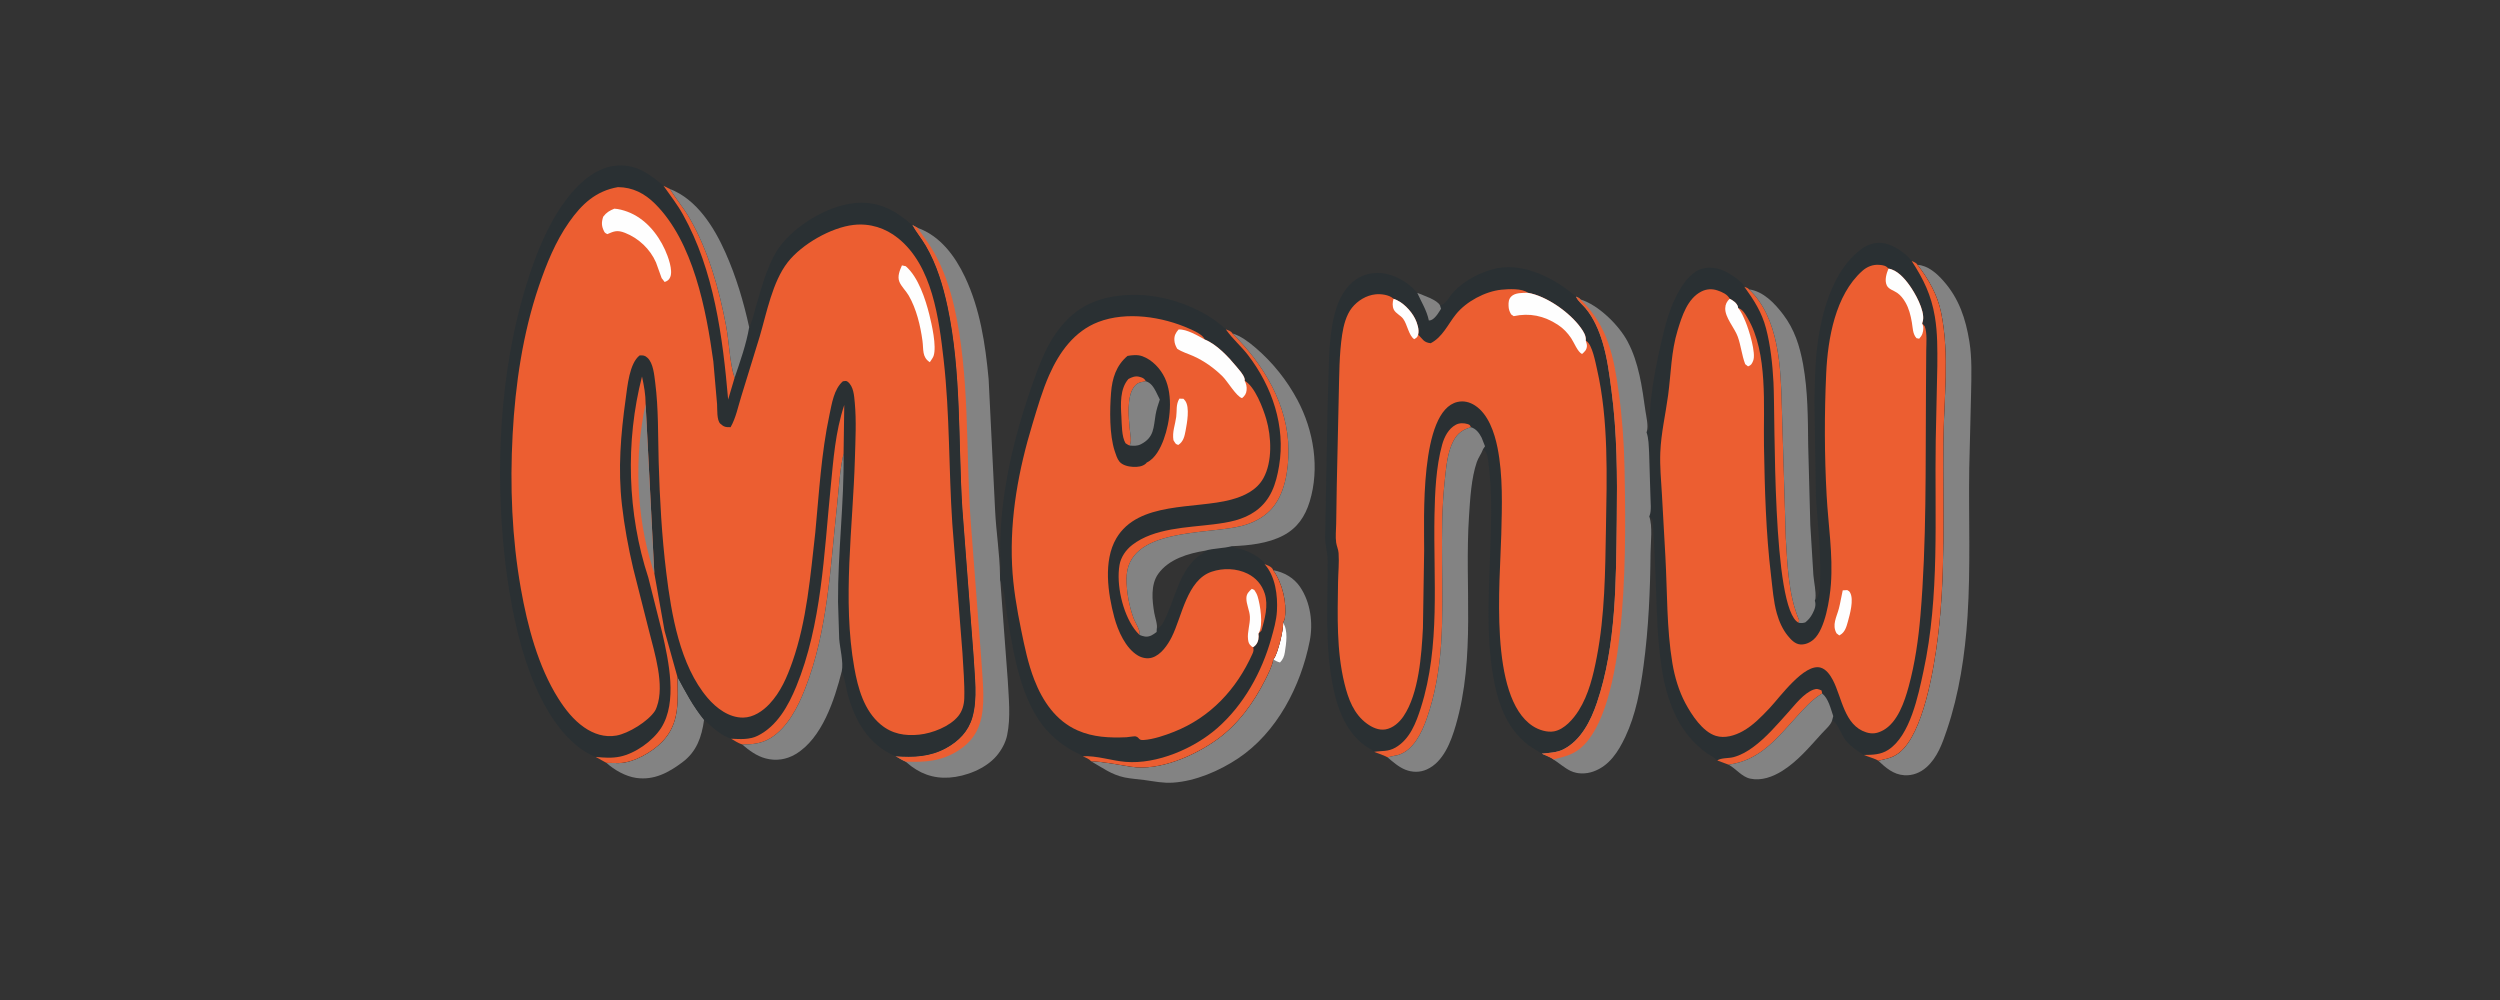 <?xml version="1.0" encoding="utf-8" ?>
<svg xmlns="http://www.w3.org/2000/svg" xmlns:xlink="http://www.w3.org/1999/xlink" width="1000" height="400">
	<rect width="100%" height="100%" fill="#333333" stroke="none"/>
	<path fill="#838383" d="M270.937 270.641C274.277 276.841 277.173 282.41 281.632 287.919C280.675 294.781 278.709 300.598 272.962 304.905C267.423 309.055 261.609 312.193 254.456 311.166C250.221 310.557 245.734 308.002 242.569 305.151L247.451 305.23C253.392 305.152 260.847 300.866 264.887 296.671C272.066 289.217 271.099 280.217 270.937 270.641Z"/>
	<path fill="#838383" d="M509.253 228.07C513.528 228.844 517.495 231.065 519.982 234.698C524.204 240.867 525.317 249.183 523.888 256.41C520.32 274.456 510.787 293.017 495.188 303.398C487.779 308.329 478.234 312.465 469.236 313.054C465.176 313.32 461.811 312.56 457.858 312.021C455.183 311.657 452.468 311.518 449.821 310.97C444.572 309.884 440.88 307.012 436.374 304.481C441.647 304.697 447.16 305.858 452.36 306.678C463.868 308.493 477.979 302.205 487.027 295.635C495.234 289.676 501.534 281 506.027 271.996C507.282 269.481 508.842 266.539 509.289 263.776L509.605 263.391C511.153 261.291 513.565 251.455 513.2 249.105C513.554 248.467 513.843 247.801 513.945 247.072C514.796 240.979 512.855 233.052 509.253 228.07Z"/>
	<path fill="#FEFEFE" d="M513.2 249.105C515.324 252.078 514.49 257.428 513.926 260.981C513.671 262.592 513.151 263.824 512 264.988C511 264.77 510.173 264.268 509.289 263.776L509.605 263.391C511.153 261.291 513.565 251.455 513.2 249.105Z"/>
	<path fill="#838383" d="M766.976 105.934C771.191 106.19 774.705 109.351 777.376 112.373C783.628 119.445 786.273 127.468 787.756 136.641C788.834 143.315 788.563 150.328 788.438 157.07L787.702 187.277C787.405 207.054 788.292 226.888 787.008 246.642C786.016 261.904 783.673 277.45 778.763 291.974C776.938 297.37 774.957 303.029 770.575 306.909C768.103 309.097 765 310.322 761.681 310.093C757.316 309.791 754.36 307.115 751.295 304.292C754.554 303.459 756.913 303.253 759.671 301.08C769.371 293.435 773.589 267.28 775.127 254.94C778.339 229.171 777.097 203.073 777.336 177.167C777.494 160.066 779.887 141.964 776.453 125.125C774.994 117.969 771.422 111.643 766.976 105.934Z"/>
	<path fill="#838383" d="M364.856 89.975L367.026 91.136C376.051 94.355 381.977 102.342 385.958 110.732C392.033 123.536 394.145 137.626 395.449 151.604L398.044 204.176C398.447 212.732 399.897 221.569 399.997 230.058L400.11 232.051L403.083 271.79C403.47 279.084 404.36 286.902 402.855 294.087C402.225 297.092 400.606 300.031 398.626 302.356C394.238 307.508 386.323 310.587 379.721 311.036C373.135 311.485 367.635 309.341 362.692 305.028L362.279 304.655C360.885 304.067 359.548 303.207 358.227 302.464C365.355 303.015 372.006 302.758 378.412 299.249C383.461 296.483 387.33 292.587 388.948 286.959C391.136 279.349 389.827 270.528 389.448 262.715L384.931 203.382C383.266 176.787 384.603 148.882 379.023 122.738C377.223 114.303 374.671 105.78 370.291 98.297C368.614 95.43 366.473 92.883 364.856 89.975Z"/>
	<path fill="#EC5E31" d="M364.856 89.975L367.026 91.136C369.192 94.443 371.683 97.534 373.633 100.979C377.448 107.716 380.019 115.332 381.727 122.872C387.918 150.198 386.3 179.583 388.197 207.443L392.497 263.469C392.913 270.908 394.085 279.518 392.605 286.813C391.41 292.706 388.495 296.861 383.484 300.121C376.765 304.494 370.09 304.976 362.279 304.655C360.885 304.067 359.548 303.207 358.227 302.464C365.355 303.015 372.006 302.758 378.412 299.249C383.461 296.483 387.33 292.587 388.948 286.959C391.136 279.349 389.827 270.528 389.448 262.715L384.931 203.382C383.266 176.787 384.603 148.882 379.023 122.738C377.223 114.303 374.671 105.78 370.291 98.297C368.614 95.43 366.473 92.883 364.856 89.975Z"/>
	<path fill="#2A3033" d="M399.997 230.058C400.593 228.084 400.183 225.961 400.122 223.932C399.428 200.935 404.731 177.624 412.172 155.985C415.57 146.104 418.931 136.284 426.242 128.508C433.489 120.801 442.537 118.176 452.881 117.939C465.584 117.648 480.998 122.887 490.335 131.738C491.374 132.185 492.4 132.357 492.955 133.367C496.391 134.408 499.461 136.761 502.164 139.062C509.016 144.898 514.779 152.1 519.006 160.046C525.499 172.249 527.964 187.301 523.859 200.671C522.043 206.587 518.929 211.225 513.355 214.169C507.182 217.43 499.578 218.204 492.702 218.476L492.985 218.625C494.399 219.359 495.813 219.402 497.285 219.909C500.522 221.024 503.178 222.514 505.646 224.906L505.831 225.649C506.93 226.105 508.587 226.597 509.136 227.762L509.253 228.07C512.855 233.052 514.796 240.979 513.945 247.072C513.843 247.801 513.554 248.467 513.2 249.105C513.565 251.455 511.153 261.291 509.605 263.391L509.289 263.776C508.842 266.539 507.282 269.481 506.027 271.996C501.534 281 495.234 289.676 487.027 295.635C477.979 302.205 463.868 308.493 452.36 306.678C447.16 305.858 441.647 304.697 436.374 304.481C435.671 303.535 434.156 303.012 433.093 302.501C431.867 301.58 430.087 300.912 428.729 300.135C426.236 298.711 423.939 297.052 421.781 295.157C408.926 283.87 405.961 263.966 403.109 247.924C402.268 243.192 402.131 236.731 400.253 232.372L400.11 232.051L399.997 230.058ZM492.955 133.367C505.459 145.676 515.316 162.049 515.403 180.027C515.441 188.079 513.949 198.231 508.021 204.209C504.944 207.312 500.984 209.249 496.79 210.355C483.086 213.966 450.604 210.92 450.623 231.543C450.627 236.816 451.597 242.123 453.369 247.081C454.069 249.039 456.262 252.125 455.822 253.977C456.518 254.249 457.263 254.523 458.008 254.618C459.871 254.856 461.251 253.869 462.646 252.785L462.702 251.563C464.798 250.549 465.262 249.125 466.237 247.087C469.159 240.977 470.714 234.169 474.242 228.362C475.51 226.276 477.053 224.436 478.895 222.83C479.946 221.913 481.463 221.507 482.138 220.252C485.636 219.255 489.206 219.398 492.702 218.476C499.578 218.204 507.182 217.43 513.355 214.169C518.929 211.225 522.043 206.587 523.859 200.671C527.964 187.301 525.499 172.249 519.006 160.046C514.779 152.1 509.016 144.898 502.164 139.062C499.461 136.761 496.391 134.408 492.955 133.367Z"/>
	<path fill="#EC5E31" d="M505.831 225.649C506.93 226.105 508.587 226.597 509.136 227.762L509.253 228.07C512.855 233.052 514.796 240.979 513.945 247.072C513.843 247.801 513.554 248.467 513.2 249.105C513.565 251.455 511.153 261.291 509.605 263.391L509.289 263.776C508.842 266.539 507.282 269.481 506.027 271.996C501.534 281 495.234 289.676 487.027 295.635C477.979 302.205 463.868 308.493 452.36 306.678C447.16 305.858 441.647 304.697 436.374 304.481C435.671 303.535 434.156 303.012 433.093 302.501C438.6 302.181 444.73 304.296 450.214 304.749C462.798 305.79 477.599 299.413 486.927 291.231C497.492 281.962 504.719 268.878 508.489 255.438C509.502 251.828 510.557 248.207 510.774 244.444C511.136 238.186 510.172 230.518 505.831 225.649Z"/>
	<path fill="#EC5E31" d="M490.335 131.738C491.374 132.185 492.4 132.357 492.955 133.367C505.459 145.676 515.316 162.049 515.403 180.027C515.441 188.079 513.949 198.231 508.021 204.209C504.944 207.312 500.984 209.249 496.79 210.355C483.086 213.966 450.604 210.92 450.623 231.543C450.627 236.816 451.597 242.123 453.369 247.081C454.069 249.039 456.262 252.125 455.822 253.977C455.012 253.238 454.33 252.409 453.688 251.524C449.03 245.102 446.46 233.795 447.807 225.995C448.356 222.812 450.367 219.924 452.897 217.972C461.664 211.208 474.852 211.057 485.397 209.736C491.356 208.989 497.227 208.011 502.221 204.44C508.384 200.033 510.436 193.544 511.628 186.394C514.284 170.478 508.856 154.635 499.195 142.023C496.517 138.527 493.005 135.549 490.514 131.996L490.335 131.738Z"/>
	<path fill="#838383" d="M492.955 133.367C496.391 134.408 499.461 136.761 502.164 139.062C509.016 144.898 514.779 152.1 519.006 160.046C525.499 172.249 527.964 187.301 523.859 200.671C522.043 206.587 518.929 211.225 513.355 214.169C507.182 217.43 499.578 218.204 492.702 218.476C489.206 219.398 485.636 219.255 482.138 220.252C481.463 221.507 479.946 221.913 478.895 222.83C477.053 224.436 475.51 226.276 474.242 228.362C470.714 234.169 469.159 240.977 466.237 247.087C465.262 249.125 464.798 250.549 462.702 251.563L462.646 252.785C461.251 253.869 459.871 254.856 458.008 254.618C457.263 254.523 456.518 254.249 455.822 253.977C456.262 252.125 454.069 249.039 453.369 247.081C451.597 242.123 450.627 236.816 450.623 231.543C450.604 210.92 483.086 213.966 496.79 210.355C500.984 209.249 504.944 207.312 508.021 204.209C513.949 198.231 515.441 188.079 515.403 180.027C515.316 162.049 505.459 145.676 492.955 133.367ZM462.702 251.563C464.798 250.549 465.262 249.125 466.237 247.087C469.159 240.977 470.714 234.169 474.242 228.362C475.51 226.276 477.053 224.436 478.895 222.83C479.946 221.913 481.463 221.507 482.138 220.252C475.287 221.373 467.544 223.621 463.301 229.523C460.193 233.847 460.859 240.236 461.714 245.208C462.013 246.946 463.097 249.917 462.702 251.563Z"/>
	<path fill="#EC5E31" d="M501.274 258.873C501.529 259.979 501.44 260.494 500.972 261.538C494.62 275.7 484.153 286.974 469.563 292.736C465.896 294.184 461.384 295.729 457.446 296.007C455.282 296.16 455.883 295.038 454.346 294.578C453.739 294.396 451.304 294.871 450.547 294.902C443.789 295.185 437.312 294.924 431.027 292.16C422.369 288.351 417.028 280.436 413.711 271.877C411.238 265.496 409.867 258.839 408.5 252.159C406.73 243.51 405.23 234.808 404.827 225.968C403.946 206.659 407.424 187.907 413.016 169.51C415.017 162.925 416.915 156.254 419.706 149.952C423.733 140.86 429.748 132.466 439.335 128.788C450.627 124.456 464.989 126.677 475.753 131.492C477.688 132.358 481.139 133.826 481.894 135.798C486.754 137.775 491.336 142.728 494.615 146.688C495.685 147.98 497.151 149.56 497.741 151.147C497.906 151.591 497.925 151.851 497.862 152.312C501.948 154.551 505.242 163.324 506.507 167.644C508.57 174.687 509.02 184.662 505.373 191.251C502.669 196.135 497.603 198.465 492.438 199.862C478.132 203.73 455.278 200.392 446.521 215.341C441.259 224.325 443.148 237.344 445.717 246.92C447.149 252.256 450.201 259.294 455.193 262.23C456.842 263.2 458.938 263.615 460.798 263.057C464.387 261.981 467.106 257.972 468.705 254.777C472.817 246.56 474.774 232.049 484.619 228.699C489.244 227.126 494.662 227.29 499.074 229.486C502.385 231.133 504.752 233.865 505.886 237.391C507.432 242.2 505.912 247.598 504.578 252.259L503.366 253.454C503.582 254.997 503.402 256.576 502.386 257.88C502.083 258.269 501.671 258.586 501.274 258.873Z"/>
	<path fill="#FEFEFE" d="M471.738 159.457L473.389 159.51L474.122 160.366C475.979 163.028 474.798 169.266 474.231 172.299C473.813 174.53 473.378 176.581 471.387 177.933L471.312 177.955C470.109 177.685 470.023 177.082 469.375 176.068C468.849 172.765 470.054 169.981 470.484 166.789C470.846 164.107 470.286 161.921 471.738 159.457Z"/>
	<path fill="#FEFEFE" d="M501.274 258.873C500.916 258.805 500.811 258.719 500.535 258.47C499.573 257.603 499.36 257.01 499.209 255.694C498.873 252.775 500.09 249.679 499.962 246.71C499.856 244.249 498.522 241.714 498.554 239.322C498.577 237.507 499.518 236.641 500.732 235.528L501.709 235.977C502.252 236.771 502.732 237.567 503.023 238.491C504.109 241.942 505.374 249.958 503.533 253.178L503.366 253.454C503.582 254.997 503.402 256.576 502.386 257.88C502.083 258.269 501.671 258.586 501.274 258.873Z"/>
	<path fill="#FEFEFE" d="M497.862 152.312C498.492 153.511 498.773 154.678 498.641 156.044C498.5 157.499 497.92 158.341 496.826 159.253C494.605 158.663 491.009 152.532 489.105 150.637C485.72 147.269 481.661 144.364 477.295 142.416C475.14 141.455 472.855 140.826 470.882 139.504C470.256 138.413 469.829 137.404 469.753 136.13C469.641 134.268 470.277 133.11 471.436 131.79C474.718 131.613 479.037 134.259 481.894 135.798C486.754 137.775 491.336 142.728 494.615 146.688C495.685 147.98 497.151 149.56 497.741 151.147C497.906 151.591 497.925 151.851 497.862 152.312Z"/>
	<path fill="#2A3033" d="M450.999 142.366C452.929 142.016 455.083 141.811 456.956 142.495C460.887 143.93 464.189 147.446 465.94 151.186C469.262 158.286 468.13 168.566 465.484 175.765C464.225 179.19 462.101 183.452 458.645 185.044C458.528 185.231 458.518 185.272 458.329 185.441C456.97 186.657 454.964 186.837 453.232 186.75C451.392 186.657 449.005 186.133 447.782 184.649C446.87 183.541 446.334 181.797 445.89 180.446C443.735 173.897 443.876 163.977 444.422 157.081C444.881 151.279 446.483 146.194 450.999 142.366Z"/>
	<path fill="#EC5E31" d="M451.854 178.207C451.317 178.07 450.69 177.584 450.206 177.289C448.624 174.67 448.741 169.642 448.552 166.569C448.253 161.688 447.946 155.481 451.368 151.6C452.673 150.887 454.15 150.293 455.658 150.699C457.074 151.081 457.629 151.257 458.359 152.501C456.205 152.909 454.972 152.915 453.567 154.823C450.638 158.8 451.455 167.136 451.919 171.835C452.095 173.622 452.786 176.633 451.854 178.207Z"/>
	<path fill="#838383" d="M458.359 152.501C460.359 153.13 461.414 154.809 462.343 156.578L463.928 159.813C463.268 161.794 462.595 163.77 462.242 165.833C461.368 170.956 461.747 174.988 456.299 177.725C454.84 178.458 453.44 178.349 451.854 178.207C452.786 176.633 452.095 173.622 451.919 171.835C451.455 167.136 450.638 158.8 453.567 154.823C454.972 152.915 456.205 152.909 458.359 152.501Z"/>
	<path fill="#2A3033" d="M725.934 240.223C728.147 238.425 727.983 233.9 728.058 231.249C728.362 220.463 727.027 209.389 726.356 198.614L725.768 160.165C725.95 152.736 726.026 145.183 726.985 137.811C728.686 124.732 733.165 108.263 744.203 99.873C747.053 97.707 750.043 96.743 753.62 97.293C757.332 97.863 762.523 101.427 764.687 104.399C765.59 104.832 766.498 105.033 766.976 105.934C771.422 111.643 774.994 117.969 776.453 125.125C779.887 141.964 777.494 160.066 777.336 177.167C777.097 203.073 778.339 229.171 775.127 254.94C773.589 267.28 769.371 293.435 759.671 301.08C756.913 303.253 754.554 303.459 751.295 304.292C750.2 303.467 747.068 302.683 745.601 301.986C742.967 300.402 740.561 298.791 738.525 296.457C736.64 294.295 735.126 289.159 732.856 288.127C732.453 289.867 729.896 292.091 728.65 293.462C723.83 298.768 719.017 304.553 712.874 308.381C709.092 310.738 704.596 312.416 700.08 311.457C696.704 310.741 694.346 307.41 691.406 305.866L686.901 304.179C686.04 303.045 683.863 302.099 682.665 301.237C677.5 297.518 673.477 292.652 670.623 286.98C667.54 280.852 665.707 273.98 664.673 267.221C663.798 261.5 663.286 255.679 662.951 249.903C662.681 245.253 661.649 209.192 660.92 207.814C660.729 207.454 660.004 206.87 659.7 206.557L659.799 206.349C660.675 204.293 660.182 200.763 660.17 198.479L659.639 180.874C659.461 178.264 659.503 175.408 658.616 172.925C658.83 172.647 659.484 171.972 659.582 171.673C659.856 170.844 659.643 168.968 659.682 168.037L660.35 160.098C661.18 152.467 662.661 144.923 664.376 137.446C666.088 129.987 667.98 122.498 671.928 115.845C673.972 112.402 677.031 108.429 681.103 107.409C684.871 106.465 688.606 107.53 691.842 109.524C693.335 110.444 697.35 113.101 697.746 114.715C698.381 114.966 699.215 115.18 699.625 115.742C705.393 116.545 709.913 121.371 713.271 125.791C717.809 131.766 719.913 138.429 721.235 145.704C723.164 156.324 723.161 167.243 723.276 177.998L724.127 209.967L725.353 230.015C725.583 232.864 726.465 236.593 726.193 239.32C726.162 239.624 726.047 239.94 725.934 240.223Z"/>
	<path fill="#EC5E31" d="M686.901 304.179C688.458 303.078 691.439 303.376 693.359 302.869C696.22 302.113 698.802 300.644 701.177 298.909C706.53 294.999 710.903 289.773 715.322 284.878C718.05 281.856 721.447 277.344 725.342 275.878C726.753 275.347 727.314 275.621 728.628 276.19L728.863 277.4C724.75 279.865 721.729 283.314 718.541 286.819C710.6 295.549 703.827 304.244 691.406 305.866L686.901 304.179Z"/>
	<path fill="#EC5E31" d="M697.746 114.715C698.381 114.966 699.215 115.18 699.625 115.742C711.644 127.178 712.347 147.099 712.73 162.552L714.325 215.343C715.004 226.072 715.37 238.062 719.649 248.041L719.453 249.11C708.698 243.799 710.157 167.28 709.387 152.927C708.999 145.698 708.241 138.343 706.403 131.327C704.724 124.92 701.565 120.007 697.746 114.715Z"/>
	<path fill="#838383" d="M728.863 277.4C731.402 279.441 732.238 283.367 733.297 286.447L732.856 288.127C732.453 289.867 729.896 292.091 728.65 293.462C723.83 298.768 719.017 304.553 712.874 308.381C709.092 310.738 704.596 312.416 700.08 311.457C696.704 310.741 694.346 307.41 691.406 305.866C703.827 304.244 710.6 295.549 718.541 286.819C721.729 283.314 724.75 279.865 728.863 277.4Z"/>
	<path fill="#EC5E31" d="M745.601 301.986C749.079 301.92 752.225 301.915 755.258 299.971C764.087 294.314 767.312 278.073 769.371 268.567C775.949 238.194 773.798 206.894 774.296 176.062L774.928 146.447C774.968 139.83 775.05 133.227 773.947 126.679C772.475 117.933 769.455 111.808 764.687 104.399C765.59 104.832 766.498 105.033 766.976 105.934C771.422 111.643 774.994 117.969 776.453 125.125C779.887 141.964 777.494 160.066 777.336 177.167C777.097 203.073 778.339 229.171 775.127 254.94C773.589 267.28 769.371 293.435 759.671 301.08C756.913 303.253 754.554 303.459 751.295 304.292C750.2 303.467 747.068 302.683 745.601 301.986Z"/>
	<path fill="#838383" d="M699.625 115.742C705.393 116.545 709.913 121.371 713.271 125.791C717.809 131.766 719.913 138.429 721.235 145.704C723.164 156.324 723.161 167.243 723.276 177.998L724.127 209.967L725.353 230.015C725.583 232.864 726.465 236.593 726.193 239.32C726.162 239.624 726.047 239.94 725.934 240.223C726.545 242.117 725.89 243.734 725.007 245.442C724.256 246.896 723.382 247.931 722.119 248.958C721.125 249.253 720.474 249.298 719.453 249.11L719.649 248.041C715.37 238.062 715.004 226.072 714.325 215.343L712.73 162.552C712.347 147.099 711.644 127.178 699.625 115.742Z"/>
	<path fill="#EC5E31" d="M695.232 123.18C697.16 123.787 698.07 125.584 699.04 127.222C707.299 141.175 705.31 162.516 705.589 178.313C705.894 195.582 706.346 213.089 708.417 230.246C709.021 235.252 709.354 240.456 710.721 245.323C711.621 248.526 713.032 251.768 715.159 254.352C716.431 255.898 718.02 257.627 720.137 257.778C722.091 257.917 724.007 257.053 725.453 255.785C730.121 251.691 731.941 239.428 732.364 233.655C733.23 221.832 731.312 210.088 730.661 198.316C729.76 182.017 729.731 165.51 730.488 149.206C731.124 135.515 734.106 118.041 744.878 108.399C746.786 106.691 749.125 105.733 751.709 105.943C753.233 106.067 754.416 106.241 755.389 107.446C758.832 107.979 761.715 111.258 763.68 113.961C765.981 117.124 769.865 124.002 769.211 128.069L769.068 128.647L769.004 128.885L768.848 129.344L769.881 130.461C770.925 133.352 770.513 137.199 770.495 140.259L770.382 157.448C770.174 186.987 770.663 216.813 768.171 246.258C767.368 255.743 765.978 265.433 763.467 274.634C761.831 280.629 759.085 288.915 753.269 292.109C750.983 293.364 748.952 293.719 746.475 292.929C737.65 290.118 736.82 279.045 733.144 272.026C732.108 270.047 730.514 267.711 728.269 267.057C721.736 265.153 711.892 278.97 707.843 283.24C704.625 286.633 701.25 290.163 697.131 292.457C693.953 294.226 689.918 295.464 686.326 294.344C681.006 292.684 676.627 285.911 674.143 281.268C671.56 276.438 669.873 270.762 668.969 265.372C666.62 251.363 666.941 236.751 666.153 222.573L664.769 197.727C664.447 192.187 663.903 186.61 664.119 181.056C664.422 173.253 666.223 165.756 667.252 158.056C668.423 149.301 668.438 140.652 671.058 132.097C672.759 126.541 674.951 119.437 680.547 116.608C682.632 115.554 684.814 115.433 687.019 116.181C688.877 116.811 690.985 117.74 691.876 119.494C693.194 120.166 694.78 121.212 695.195 122.747C695.232 122.882 695.227 123.046 695.232 123.18Z"/>
	<path fill="#FEFEFE" d="M737.089 236.14L738.88 236.033C739.467 236.355 739.725 236.472 740.059 237.08C741.595 239.87 739.964 245.719 739.15 248.652C738.586 250.686 737.999 252.878 736.05 253.976L735.701 254.166L734.619 253.328C732.72 249.951 734.633 246.87 735.541 243.468C736.178 241.076 736.525 238.561 737.089 236.14Z"/>
	<path fill="#FEFEFE" d="M691.876 119.494C693.194 120.166 694.78 121.212 695.195 122.747C695.232 122.882 695.227 123.046 695.232 123.18C696.587 124.751 697.42 126.825 698.226 128.718C699.516 131.748 702.53 141.316 701.255 144.322C700.721 145.584 700.508 146.054 699.219 146.558L698.083 145.658C696.704 142.079 696.393 138.207 695.083 134.618C693.815 131.142 689.991 127.015 690.096 123.321C690.142 121.703 690.729 120.587 691.876 119.494Z"/>
	<path fill="#FEFEFE" d="M755.389 107.446C758.832 107.979 761.715 111.258 763.68 113.961C765.981 117.124 769.865 124.002 769.211 128.069L769.068 128.647L769.004 128.885L768.848 129.344C769.096 129.895 769.345 130.522 769.339 131.136C769.321 132.948 768.887 134.204 767.661 135.485L766.602 135.274C765.051 133.583 765.126 131.133 764.748 128.962C764.244 126.069 763.605 123.418 762.118 120.859C761.295 119.442 760.196 118.043 758.831 117.113C757.45 116.171 755.407 115.691 754.693 114.123C753.757 112.067 754.594 109.402 755.389 107.446Z"/>
	<path fill="#2A3033" d="M576.015 122.181C578.346 121.646 579.372 119.197 580.811 117.482C585.426 111.98 594.565 107.4 601.727 106.924C611.995 106.241 622.83 112.062 630.399 118.636C630.978 118.917 631.804 119.192 632.134 119.758C639.312 121.933 647.468 129.951 650.977 136.481C655.581 145.049 656.827 154.852 658.173 164.347C658.511 166.73 659.457 170.373 658.716 172.642L658.616 172.925C659.503 175.408 659.461 178.264 659.639 180.874L660.17 198.479C660.182 200.763 660.675 204.293 659.799 206.349L659.7 206.557C661.105 210.481 660.264 216.982 660.224 221.21C660.081 236.283 659.439 251.322 657.426 266.269C656.13 275.895 654.326 285.85 650.146 294.701C647.362 300.598 643.786 306.328 637.325 308.612C634.38 309.653 630.999 309.705 628.175 308.335C625.695 307.132 623.68 305.242 621.371 303.784C620.435 302.9 617.962 302.101 616.702 301.461L611.539 298.216C602.108 291.043 598.784 280.133 597.003 268.864C594.625 253.821 595.454 238.646 595.976 223.503C596.41 210.91 597.06 197.366 595.343 184.901C595.032 182.646 595.089 181.096 593.216 179.68L593.138 179.893C592.485 181.613 591.322 183.08 590.728 184.821C588.486 191.388 588.059 199.609 587.605 206.528C585.759 234.625 590.312 262.557 582.314 290.119C580.423 296.633 577.37 304.824 570.673 307.804C567.913 309.032 564.898 308.98 562.117 307.873C559.451 306.812 557.152 304.748 554.986 302.917C553.425 302.038 551.313 301.419 549.632 300.741C549.109 300.003 547.602 299.37 546.805 298.828C545.11 297.678 543.43 296.273 542.075 294.734C536.608 288.524 534.307 280.752 532.852 272.772C529.889 256.531 531.178 240.558 531.05 224.221C531.025 221.1 530.092 218.042 530.06 214.896L531.038 162.459L531.695 141.019C532.313 131.788 533.568 119.245 540.985 112.857C544.224 110.068 548.137 108.913 552.364 109.232C557.601 109.627 563.312 112.868 566.671 116.858L566.912 117.149C569.254 118.148 574.902 119.89 576.015 122.181Z"/>
	<path fill="#838383" d="M566.912 117.149C569.254 118.148 574.902 119.89 576.015 122.181L576.416 123.52C575.692 124.633 574.942 125.953 574.011 126.897C573.29 127.628 572.57 128.205 571.538 128.205C570.7 124.111 568.569 120.88 566.912 117.149Z"/>
	<path fill="#EC5E31" d="M549.632 300.741C552.823 300.233 555.212 300.746 558.19 299.025C563.966 295.69 566.456 289.049 568.362 283.039C576.227 258.238 573.297 231.75 573.792 206.147C573.969 196.988 574.41 186.727 576.857 177.88C577.72 174.761 579.383 171.476 582.35 169.889C583.769 169.13 585.575 169.164 587.082 169.636C587.977 169.917 587.966 170.074 588.376 170.879C585.136 171.874 583.042 173.232 581.41 176.308C578.919 181.005 578.5 186.83 577.931 192.047C575.553 213.828 577.903 235.731 576.455 257.554C575.783 267.686 574.054 277.975 570.664 287.561C568.736 293.013 565.418 300.06 559.395 301.961L554.986 302.917C553.425 302.038 551.313 301.419 549.632 300.741Z"/>
	<path fill="#838383" d="M588.376 170.879C590.469 171.525 591.689 173.21 592.664 175.092L594.006 178.51L593.216 179.68L593.138 179.893C592.485 181.613 591.322 183.08 590.728 184.821C588.486 191.388 588.059 199.609 587.605 206.528C585.759 234.625 590.312 262.557 582.314 290.119C580.423 296.633 577.37 304.824 570.673 307.804C567.913 309.032 564.898 308.98 562.117 307.873C559.451 306.812 557.152 304.748 554.986 302.917L559.395 301.961C565.418 300.06 568.736 293.013 570.664 287.561C574.054 277.975 575.783 267.686 576.455 257.554C577.903 235.731 575.553 213.828 577.931 192.047C578.5 186.83 578.919 181.005 581.41 176.308C583.042 173.232 585.136 171.874 588.376 170.879Z"/>
	<path fill="#838383" d="M630.399 118.636C630.978 118.917 631.804 119.192 632.134 119.758C639.312 121.933 647.468 129.951 650.977 136.481C655.581 145.049 656.827 154.852 658.173 164.347C658.511 166.73 659.457 170.373 658.716 172.642L658.616 172.925C659.503 175.408 659.461 178.264 659.639 180.874L660.17 198.479C660.182 200.763 660.675 204.293 659.799 206.349L659.7 206.557C661.105 210.481 660.264 216.982 660.224 221.21C660.081 236.283 659.439 251.322 657.426 266.269C656.13 275.895 654.326 285.85 650.146 294.701C647.362 300.598 643.786 306.328 637.325 308.612C634.38 309.653 630.999 309.705 628.175 308.335C625.695 307.132 623.68 305.242 621.371 303.784C620.435 302.9 617.962 302.101 616.702 301.461C619.508 301.167 622.779 301.048 625.324 299.764C632.381 296.202 636.333 288.292 638.767 281.123C646.605 258.039 646.395 231.875 646.711 207.763C646.937 190.471 646.852 173.205 644.577 156.03C643.723 149.585 642.885 142.987 640.98 136.754C639.53 132.011 637.436 127.162 634.236 123.321C633.035 121.88 631.28 120.54 630.485 118.838L630.399 118.636Z"/>
	<path fill="#EC5E31" d="M630.399 118.636C630.978 118.917 631.804 119.192 632.134 119.758C643.239 130.454 645.494 142.575 647.525 157.216C648.907 167.178 649.619 177.304 649.811 187.358C650.317 213.859 651.791 279.185 633.641 297.951C629.973 301.744 626.281 302.549 621.371 303.784C620.435 302.9 617.962 302.101 616.702 301.461C619.508 301.167 622.779 301.048 625.324 299.764C632.381 296.202 636.333 288.292 638.767 281.123C646.605 258.039 646.395 231.875 646.711 207.763C646.937 190.471 646.852 173.205 644.577 156.03C643.723 149.585 642.885 142.987 640.98 136.754C639.53 132.011 637.436 127.162 634.236 123.321C633.035 121.88 631.28 120.54 630.485 118.838L630.399 118.636Z"/>
	<path fill="#EC5E31" d="M567.256 133.814C569.165 135.712 569.405 136.955 572.266 137.291C577.026 134.853 579.17 129.707 582.374 125.716C586.475 120.608 594.074 116.536 600.586 115.88C603.331 115.604 608.866 115.268 611.124 117.115C618.593 118.365 627.944 125.001 632.315 131.115C633.403 132.637 634.511 134.341 634.309 136.251L634.56 136.4C636.917 137.892 638.198 145.043 638.816 147.738C643.477 168.084 642.743 190.758 642.379 211.546C642.079 228.625 641.963 245.929 638.729 262.759C637.323 270.077 635.498 277.824 631.478 284.204C629.348 287.584 625.8 291.73 621.661 292.534C618.857 293.079 615.393 291.936 613.064 290.399C595.412 278.755 600.054 232.483 600.514 213.784C600.795 202.365 601.244 190.232 598.987 178.999C597.803 173.102 595.333 165.659 590.004 162.194C587.903 160.828 585.496 160.203 582.999 160.778C567.702 164.296 569.728 208.345 569.661 220.308L569.174 251.214C568.617 261.95 567.546 277.412 561.411 286.494C559.746 288.959 557.186 291.27 554.156 291.768C551.508 292.203 548.911 291.005 546.816 289.485C541.475 285.607 539.297 279.562 537.79 273.415C534.576 260.314 535.021 246.355 535.218 232.955C535.275 229.09 535.714 225.036 535.432 221.2C535.327 219.767 534.669 218.439 534.463 217.024C534.127 214.722 534.447 211.925 534.474 209.585L534.709 194.155L535.501 158.264C535.713 150.233 535.663 141.689 536.876 133.75C537.415 130.226 538.488 125.995 540.747 123.151C543.039 120.266 546.498 118.126 550.21 117.735C552.399 117.505 555.522 117.904 557.249 119.358L557.423 119.518C560.953 120.631 564.382 124.185 566.023 127.464C566.886 129.188 567.779 131.917 567.256 133.814Z"/>
	<path fill="#FEFEFE" d="M567.256 133.814C566.934 135.017 566.68 135.038 565.674 135.673C563.459 134.149 562.949 129.812 561.273 127.528C560.242 126.124 558.296 125.38 557.538 123.87C556.884 122.568 556.984 120.863 557.423 119.518C560.953 120.631 564.382 124.185 566.023 127.464C566.886 129.188 567.779 131.917 567.256 133.814Z"/>
	<path fill="#FEFEFE" d="M634.309 136.251C634.51 136.927 634.809 137.753 634.766 138.462C634.676 139.958 633.846 140.69 632.812 141.605C631.025 140.739 629.647 137.016 628.442 135.236C626.988 133.089 625.273 131.3 623.097 129.882C617.589 126.295 611.859 125.08 605.469 126.466L604.465 125.763C603.777 124.605 603.46 123.694 603.424 122.329C603.386 120.902 603.443 119.684 604.477 118.619C606.026 117.025 609.026 117.157 611.124 117.115C618.593 118.365 627.944 125.001 632.315 131.115C633.403 132.637 634.511 134.341 634.309 136.251Z"/>
	<path fill="#2A3033" d="M238.265 302.761C235.435 301.732 232.678 299.971 230.393 298.029C209.897 280.609 203.335 240.961 201.148 215.438C198.165 180.644 200.841 142.778 211.938 109.532C215.738 98.147 220.841 86.358 228.652 77.148C233.247 71.73 239.474 66.763 246.818 66.222C254.491 65.657 259.865 69.603 265.408 74.323L267.92 75.571C278.779 79.764 285.662 90.879 290.202 101.082C294.451 110.632 297.444 120.681 299.674 130.877C300.854 128.835 301.388 125.896 302.076 123.628C304.717 114.923 307.25 103.928 313.257 96.927C320.09 88.963 332.127 81.923 342.655 81.17C351.738 80.521 358.228 84.243 364.856 89.975C366.473 92.883 368.614 95.43 370.291 98.297C374.671 105.78 377.223 114.303 379.023 122.738C384.603 148.882 383.266 176.787 384.931 203.382L389.448 262.715C389.827 270.528 391.136 279.349 388.948 286.959C387.33 292.587 383.461 296.483 378.412 299.249C372.006 302.758 365.355 303.015 358.227 302.464L357.777 302.29C347.41 297.798 342.05 288.433 339.142 277.908C338.33 274.97 338.021 271.57 336.817 268.801L336.7 268.541C333.836 279.89 328.853 295.354 318.224 301.674C314.558 303.854 310.387 304.478 306.254 303.374C302.58 302.393 299.668 300.169 296.811 297.759C295.277 297.272 293.844 296.296 292.454 295.492C288.234 294.163 284.827 290.815 281.632 287.919C277.173 282.41 274.277 276.841 270.937 270.641C271.099 280.217 272.066 289.217 264.887 296.671C260.847 300.866 253.392 305.152 247.451 305.23L242.569 305.151L238.265 302.761Z"/>
	<path fill="#EC5E31" d="M265.408 74.323L267.92 75.571C270.44 79.6 273.49 83.194 275.877 87.327C283.394 100.344 287.72 115.823 290.479 130.541C291.712 137.119 291.824 144.88 293.824 151.163L291.258 159.823C289.077 134.731 285.64 108.148 273.172 85.793C270.922 81.759 268.046 78.107 265.408 74.323Z"/>
	<path fill="#EC5E31" d="M292.454 295.492C296.118 295.651 299.749 295.958 303.134 294.272C310.867 290.422 315.364 282.251 318.516 274.573C328.614 249.978 329.634 221.317 332.245 195.093C333.366 183.826 334.106 172.823 337.709 161.984L337.43 181.425C335.871 188.094 335.615 195.114 334.861 201.917C332.114 226.707 331.212 252.265 321.959 275.736C319.164 282.828 315.003 291.049 308.295 295.196C304.676 297.434 301.003 297.844 296.811 297.759C295.277 297.272 293.844 296.296 292.454 295.492Z"/>
	<path fill="#838383" d="M267.92 75.571C278.779 79.764 285.662 90.879 290.202 101.082C294.451 110.632 297.444 120.681 299.674 130.877C298.539 137.604 296.029 144.7 293.824 151.163C291.824 144.88 291.712 137.119 290.479 130.541C287.72 115.823 283.394 100.344 275.877 87.327C273.49 83.194 270.44 79.6 267.92 75.571Z"/>
	<path fill="#EC5E31" d="M259.331 231.052C250.941 205.525 250.102 176.603 256.803 150.597C257.597 154.362 258.245 157.75 258.248 161.624L261.727 229.259L265.838 252.373L270.937 270.641C271.099 280.217 272.066 289.217 264.887 296.671C260.847 300.866 253.392 305.152 247.451 305.23L242.569 305.151L238.265 302.761C241.606 303.084 244.716 303.33 248.032 302.644C254.122 301.383 261.16 296.364 264.48 291.14C271.054 280.796 267.473 264.441 264.896 253.133L259.331 231.052Z"/>
	<path fill="#838383" d="M258.248 161.624L261.727 229.259L260.888 226.804C254.518 206.2 253.624 182.651 258.248 161.624Z"/>
	<path fill="#838383" d="M296.811 297.759C301.003 297.844 304.676 297.434 308.295 295.196C315.003 291.049 319.164 282.828 321.959 275.736C331.212 252.265 332.114 226.707 334.861 201.917C335.615 195.114 335.871 188.094 337.43 181.425C337.695 201.186 335.099 220.96 335.214 240.78L335.675 255.545C335.938 259.128 337.49 265.106 336.7 268.541C333.836 279.89 328.853 295.354 318.224 301.674C314.558 303.854 310.387 304.478 306.254 303.374C302.58 302.393 299.668 300.169 296.811 297.759Z"/>
	<path fill="#EC5E31" d="M247.171 74.85C253.112 74.904 257.86 77.377 262.005 81.494C277.341 96.725 282.495 123.947 285.333 144.553L286.828 161.664C286.949 163.685 286.652 168.138 288.147 169.5C289.606 170.831 290.383 170.909 292.236 170.87C294.358 167.211 295.283 162.419 296.566 158.365L303.886 134.589C306.657 125.219 308.981 112.702 315.095 104.889C320.743 97.671 332.44 90.972 341.458 89.964C347.983 89.235 354.125 91.183 359.218 95.264C372.958 106.27 375.576 127.469 377.451 143.846C379.947 165.648 379.458 187.667 380.926 209.541L384.985 261.234C385.302 267.203 385.884 273.281 385.712 279.256C385.636 281.868 384.969 284.384 383.298 286.447C379.92 290.618 372.886 293.325 367.676 293.861C361.966 294.449 356.822 293.576 352.318 289.832C345.631 284.273 343.177 275.314 341.718 267.095C336.88 239.835 341.18 210.865 341.962 183.368C342.171 176.022 342.589 168.378 341.911 161.068C341.65 158.259 341.453 154.598 339.087 152.697C338.466 152.198 337.908 152.429 337.158 152.51C333.553 155.661 332.742 161.441 331.787 165.903C328.487 181.323 327.621 197.32 326.115 212.997C324.153 230.299 322.734 248.293 316.937 264.803C314.799 270.891 312.271 276.795 307.804 281.566C305.104 284.451 301.342 286.994 297.245 287.039C291.607 287.1 286.545 283.28 283.05 279.181C271.931 266.141 268.557 245.699 266.522 229.164C264.715 214.486 263.89 199.522 263.469 184.743C263.17 174.229 263.425 163.502 262.087 153.058C261.707 150.086 261.32 145.256 258.998 143.122C257.886 142.1 257.283 142.129 255.859 142.161C251.73 145.357 250.966 154.562 250.268 159.572C248.286 173.79 247.141 187.634 248.779 201.986C249.747 210.465 251.303 218.939 253.25 227.244L259.627 252.414C261.835 261.127 265.924 274.025 262.728 282.704L262.605 283.028C262.432 283.495 262.256 283.942 261.983 284.363C259.284 288.521 251.409 293.369 246.578 294.226C241.879 295.06 237.463 293.591 233.619 290.913C229.349 287.939 226.054 283.724 223.303 279.359C215.23 266.552 210.984 250.353 208.363 235.559C204.745 215.139 203.942 194.41 205.056 173.73C206.126 153.842 209.108 133.387 215.539 114.489C218.572 105.577 222.188 96.622 227.628 88.871C232.689 81.659 238.294 76.398 247.171 74.85Z"/>
	<path fill="#FEFEFE" d="M360.78 106.149L362.305 106.487C367.313 110.793 370.209 119.716 371.747 125.913C372.702 129.758 374.714 138.471 373.437 142.369C373.193 143.115 372.352 144.181 371.933 144.882C368.753 142.892 369.458 139.748 368.997 136.38C368.162 130.277 366.584 123.567 363.46 118.175C362.399 116.344 360.538 114.63 359.749 112.701C358.874 110.559 359.916 108.106 360.78 106.149Z"/>
	<path fill="#FEFEFE" d="M245.727 83.472C247.396 83.544 249.349 84.087 250.915 84.664C257.894 87.24 263.013 93.327 266.018 99.946C267.207 102.567 269.279 108.112 268.08 110.867C267.572 112.034 267.006 112.345 265.869 112.807L264.654 111.245L262.388 104.949C260.047 99.613 255.407 95.242 249.989 93.134C246.956 91.955 245.703 92.431 242.92 93.657C242.425 93.36 241.98 93.214 241.709 92.69C240.588 90.524 240.525 88.995 241.278 86.691C242.608 84.942 243.763 84.292 245.727 83.472Z"/>
</svg>
